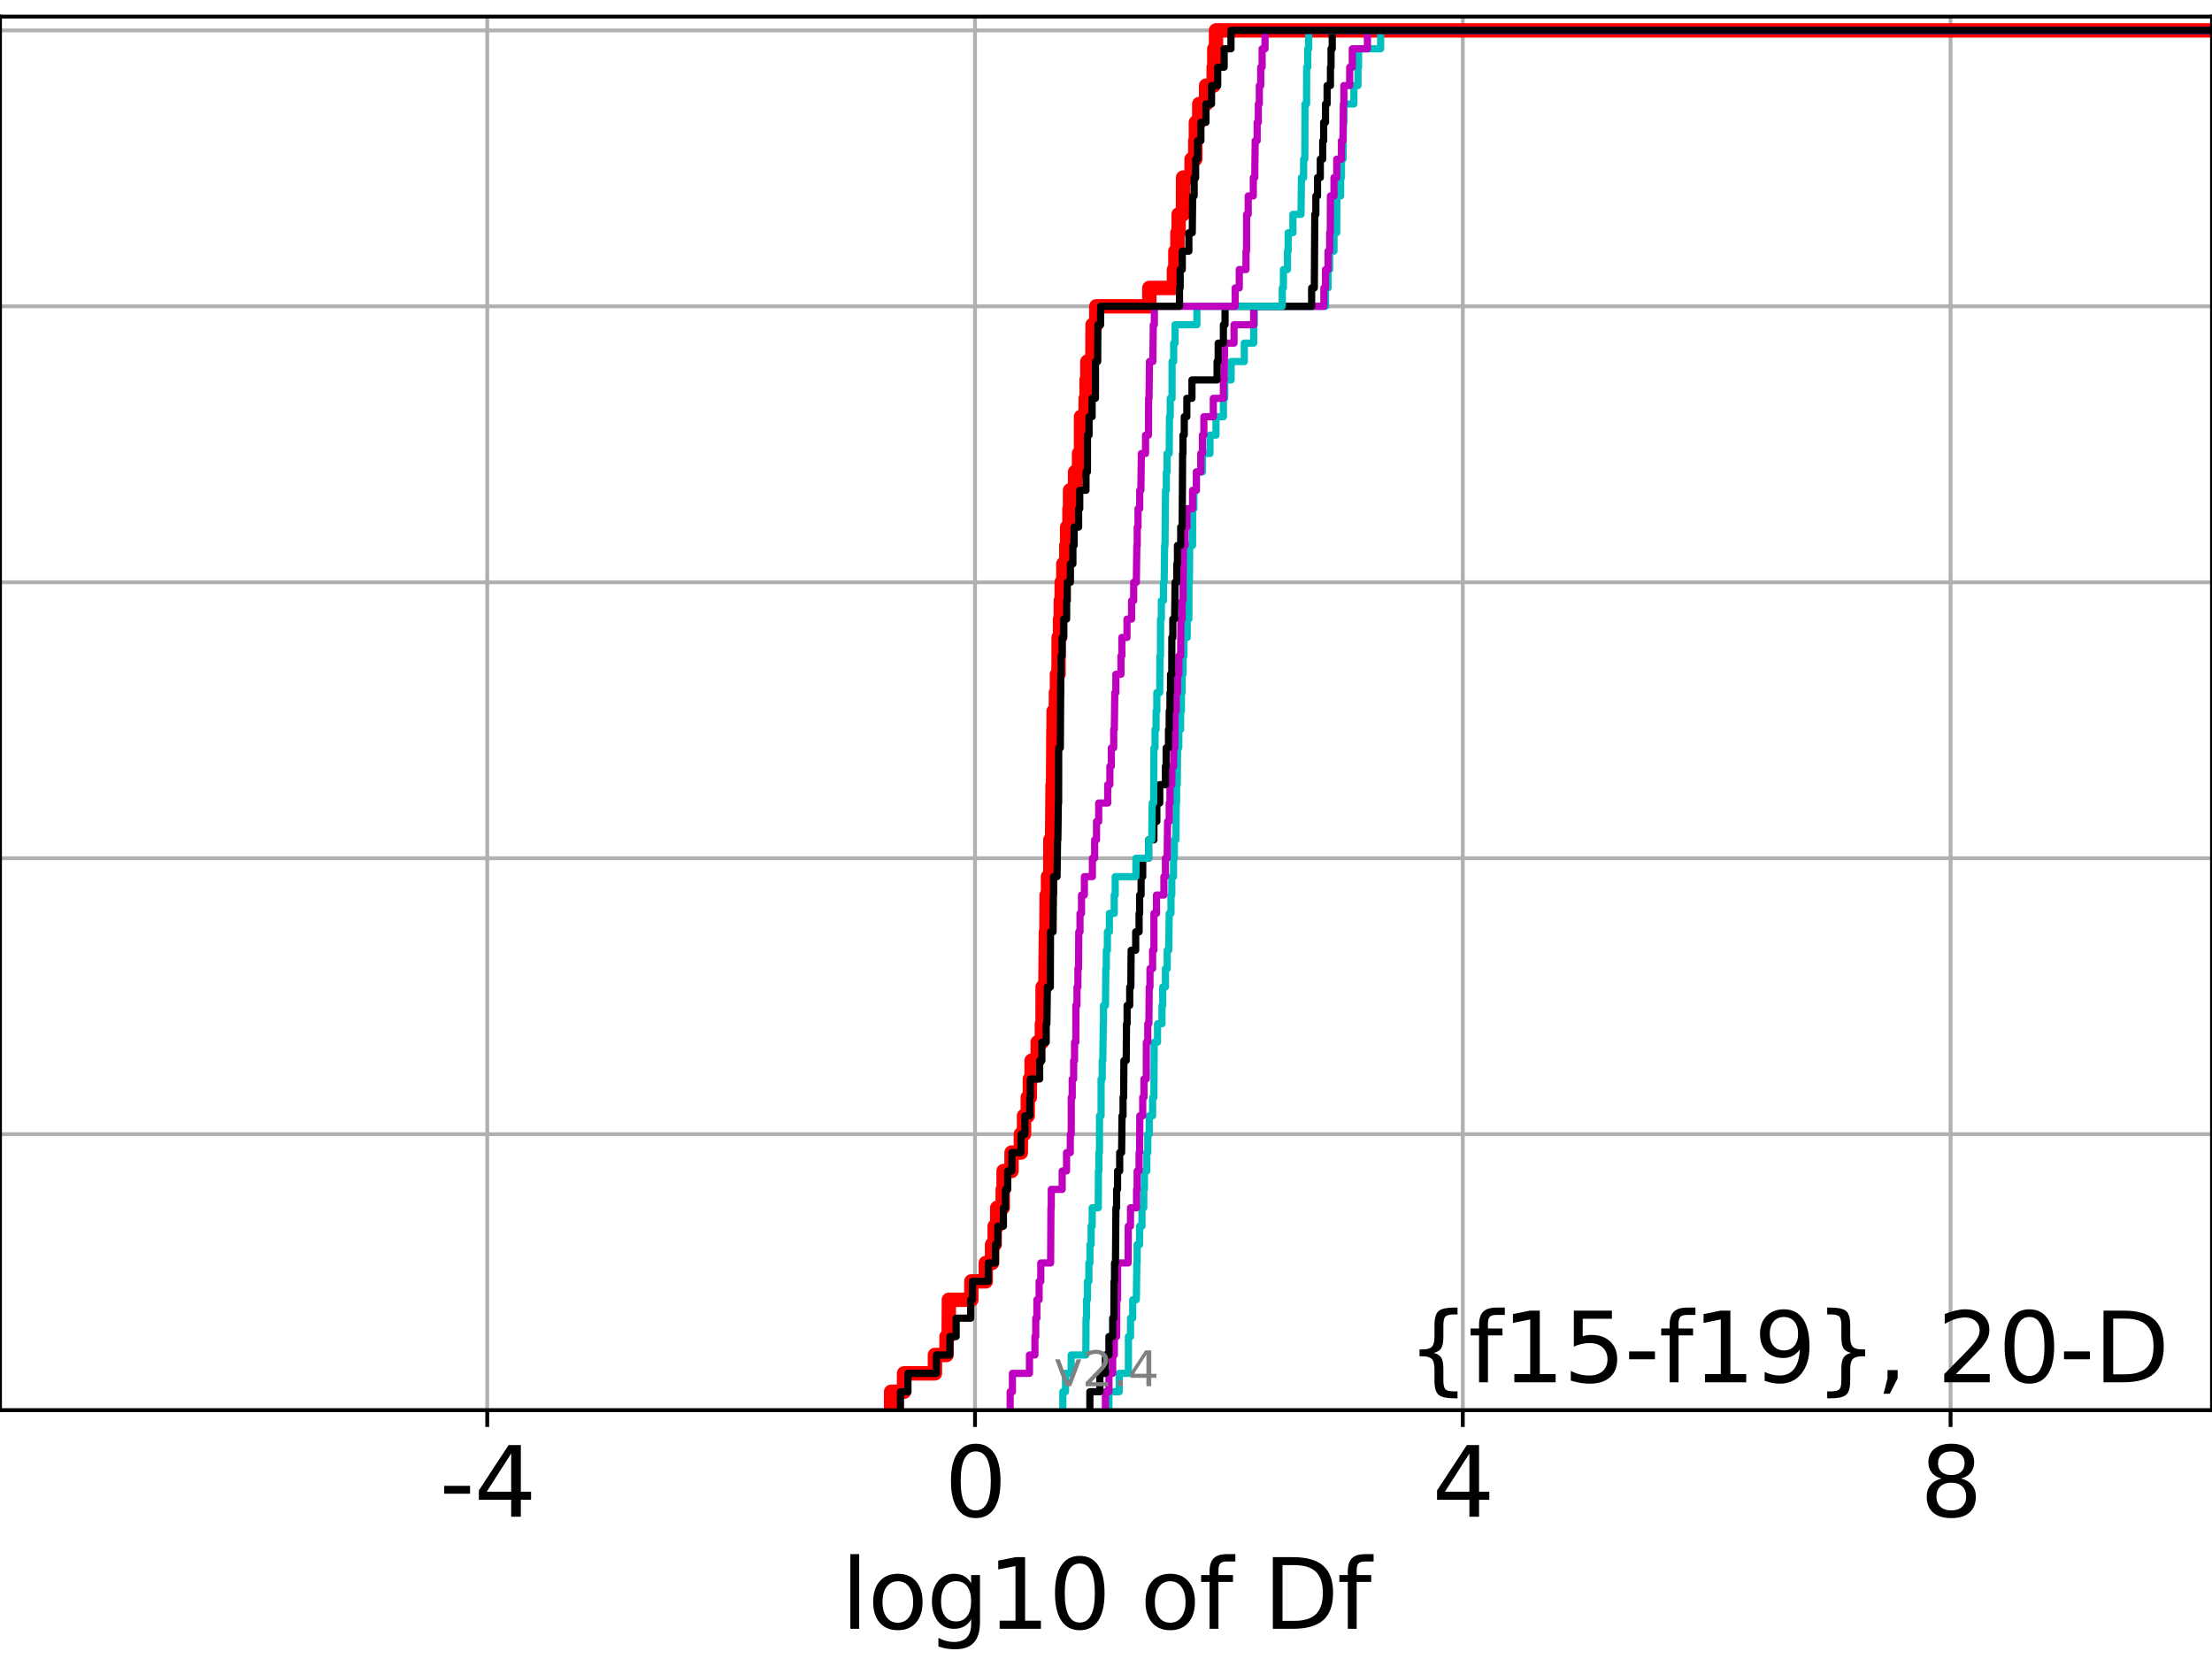 <?xml version="1.0" encoding="utf-8" standalone="no"?>
<!DOCTYPE svg PUBLIC "-//W3C//DTD SVG 1.1//EN"
  "http://www.w3.org/Graphics/SVG/1.1/DTD/svg11.dtd">
<svg height="345.6pt" version="1.1" viewBox="0 0 460.8 345.6" width="460.8pt" xmlns="http://www.w3.org/2000/svg" xmlns:xlink="http://www.w3.org/1999/xlink">
 <defs>
  <style type="text/css">*{stroke-linecap:butt;stroke-linejoin:round;}</style>
 </defs>
 <g id="figure_1">
  <g id="patch_1">
   <path d="M 0 345.6 
L 460.8 345.6 
L 460.8 0 
L 0 0 
z
" style="fill:#ffffff;"/>
  </g>
  <g id="axes_1">
   <g id="patch_2">
    <path d="M 0 293.76 
L 460.8 293.76 
L 460.8 3.456 
L 0 3.456 
z
" style="fill:#ffffff;"/>
   </g>
   <g id="matplotlib.axis_1">
    <g id="xtick_1">
     <g id="line2d_1">
      <path clip-path="url(#p8508c6954c)" d="M 101.502 293.76 
L 101.502 3.456 
" style="fill:none;stroke:#b0b0b0;stroke-linecap:square;stroke-width:0.8;"/>
     </g>
     <g id="line2d_2">
      <defs>
       <path d="M 0 0 
L 0 3.5 
" id="mf6758fc6e5" style="stroke:#000000;stroke-width:0.8;"/>
      </defs>
      <g>
       <use style="stroke:#000000;stroke-width:0.8;" x="101.502" xlink:href="#mf6758fc6e5" y="293.76"/>
      </g>
     </g>
     <g id="text_1">
      <!-- -4 -->
      <g transform="translate(91.532 315.957)scale(0.2 -0.2)">
       <defs>
        <path d="M 313 2009 
L 1997 2009 
L 1997 1497 
L 313 1497 
L 313 2009 
z
" id="DejaVuSans-2d" transform="scale(0.016)"/>
        <path d="M 2419 4116 
L 825 1625 
L 2419 1625 
L 2419 4116 
z
M 2253 4666 
L 3047 4666 
L 3047 1625 
L 3713 1625 
L 3713 1100 
L 3047 1100 
L 3047 0 
L 2419 0 
L 2419 1100 
L 313 1100 
L 313 1709 
L 2253 4666 
z
" id="DejaVuSans-34" transform="scale(0.016)"/>
       </defs>
       <use xlink:href="#DejaVuSans-2d"/>
       <use x="36.084" xlink:href="#DejaVuSans-34"/>
      </g>
     </g>
    </g>
    <g id="xtick_2">
     <g id="line2d_3">
      <path clip-path="url(#p8508c6954c)" d="M 203.114 293.76 
L 203.114 3.456 
" style="fill:none;stroke:#b0b0b0;stroke-linecap:square;stroke-width:0.8;"/>
     </g>
     <g id="line2d_4">
      <g>
       <use style="stroke:#000000;stroke-width:0.8;" x="203.114" xlink:href="#mf6758fc6e5" y="293.76"/>
      </g>
     </g>
     <g id="text_2">
      <!-- 0 -->
      <g transform="translate(196.752 315.957)scale(0.2 -0.2)">
       <defs>
        <path d="M 2034 4250 
Q 1547 4250 1301 3770 
Q 1056 3291 1056 2328 
Q 1056 1369 1301 889 
Q 1547 409 2034 409 
Q 2525 409 2770 889 
Q 3016 1369 3016 2328 
Q 3016 3291 2770 3770 
Q 2525 4250 2034 4250 
z
M 2034 4750 
Q 2819 4750 3233 4129 
Q 3647 3509 3647 2328 
Q 3647 1150 3233 529 
Q 2819 -91 2034 -91 
Q 1250 -91 836 529 
Q 422 1150 422 2328 
Q 422 3509 836 4129 
Q 1250 4750 2034 4750 
z
" id="DejaVuSans-30" transform="scale(0.016)"/>
       </defs>
       <use xlink:href="#DejaVuSans-30"/>
      </g>
     </g>
    </g>
    <g id="xtick_3">
     <g id="line2d_5">
      <path clip-path="url(#p8508c6954c)" d="M 304.726 293.76 
L 304.726 3.456 
" style="fill:none;stroke:#b0b0b0;stroke-linecap:square;stroke-width:0.8;"/>
     </g>
     <g id="line2d_6">
      <g>
       <use style="stroke:#000000;stroke-width:0.8;" x="304.726" xlink:href="#mf6758fc6e5" y="293.76"/>
      </g>
     </g>
     <g id="text_3">
      <!-- 4 -->
      <g transform="translate(298.364 315.957)scale(0.2 -0.2)">
       <use xlink:href="#DejaVuSans-34"/>
      </g>
     </g>
    </g>
    <g id="xtick_4">
     <g id="line2d_7">
      <path clip-path="url(#p8508c6954c)" d="M 406.338 293.76 
L 406.338 3.456 
" style="fill:none;stroke:#b0b0b0;stroke-linecap:square;stroke-width:0.8;"/>
     </g>
     <g id="line2d_8">
      <g>
       <use style="stroke:#000000;stroke-width:0.8;" x="406.338" xlink:href="#mf6758fc6e5" y="293.76"/>
      </g>
     </g>
     <g id="text_4">
      <!-- 8 -->
      <g transform="translate(399.975 315.957)scale(0.2 -0.2)">
       <defs>
        <path d="M 2034 2216 
Q 1584 2216 1326 1975 
Q 1069 1734 1069 1313 
Q 1069 891 1326 650 
Q 1584 409 2034 409 
Q 2484 409 2743 651 
Q 3003 894 3003 1313 
Q 3003 1734 2745 1975 
Q 2488 2216 2034 2216 
z
M 1403 2484 
Q 997 2584 770 2862 
Q 544 3141 544 3541 
Q 544 4100 942 4425 
Q 1341 4750 2034 4750 
Q 2731 4750 3128 4425 
Q 3525 4100 3525 3541 
Q 3525 3141 3298 2862 
Q 3072 2584 2669 2484 
Q 3125 2378 3379 2068 
Q 3634 1759 3634 1313 
Q 3634 634 3220 271 
Q 2806 -91 2034 -91 
Q 1263 -91 848 271 
Q 434 634 434 1313 
Q 434 1759 690 2068 
Q 947 2378 1403 2484 
z
M 1172 3481 
Q 1172 3119 1398 2916 
Q 1625 2713 2034 2713 
Q 2441 2713 2670 2916 
Q 2900 3119 2900 3481 
Q 2900 3844 2670 4047 
Q 2441 4250 2034 4250 
Q 1625 4250 1398 4047 
Q 1172 3844 1172 3481 
z
" id="DejaVuSans-38" transform="scale(0.016)"/>
       </defs>
       <use xlink:href="#DejaVuSans-38"/>
      </g>
     </g>
    </g>
    <g id="text_5">
     <!-- log10 of Df -->
     <g transform="translate(175.214 339.313)scale(0.2 -0.2)">
      <defs>
       <path d="M 603 4863 
L 1178 4863 
L 1178 0 
L 603 0 
L 603 4863 
z
" id="DejaVuSans-6c" transform="scale(0.016)"/>
       <path d="M 1959 3097 
Q 1497 3097 1228 2736 
Q 959 2375 959 1747 
Q 959 1119 1226 758 
Q 1494 397 1959 397 
Q 2419 397 2687 759 
Q 2956 1122 2956 1747 
Q 2956 2369 2687 2733 
Q 2419 3097 1959 3097 
z
M 1959 3584 
Q 2709 3584 3137 3096 
Q 3566 2609 3566 1747 
Q 3566 888 3137 398 
Q 2709 -91 1959 -91 
Q 1206 -91 779 398 
Q 353 888 353 1747 
Q 353 2609 779 3096 
Q 1206 3584 1959 3584 
z
" id="DejaVuSans-6f" transform="scale(0.016)"/>
       <path d="M 2906 1791 
Q 2906 2416 2648 2759 
Q 2391 3103 1925 3103 
Q 1463 3103 1205 2759 
Q 947 2416 947 1791 
Q 947 1169 1205 825 
Q 1463 481 1925 481 
Q 2391 481 2648 825 
Q 2906 1169 2906 1791 
z
M 3481 434 
Q 3481 -459 3084 -895 
Q 2688 -1331 1869 -1331 
Q 1566 -1331 1297 -1286 
Q 1028 -1241 775 -1147 
L 775 -588 
Q 1028 -725 1275 -790 
Q 1522 -856 1778 -856 
Q 2344 -856 2625 -561 
Q 2906 -266 2906 331 
L 2906 616 
Q 2728 306 2450 153 
Q 2172 0 1784 0 
Q 1141 0 747 490 
Q 353 981 353 1791 
Q 353 2603 747 3093 
Q 1141 3584 1784 3584 
Q 2172 3584 2450 3431 
Q 2728 3278 2906 2969 
L 2906 3500 
L 3481 3500 
L 3481 434 
z
" id="DejaVuSans-67" transform="scale(0.016)"/>
       <path d="M 794 531 
L 1825 531 
L 1825 4091 
L 703 3866 
L 703 4441 
L 1819 4666 
L 2450 4666 
L 2450 531 
L 3481 531 
L 3481 0 
L 794 0 
L 794 531 
z
" id="DejaVuSans-31" transform="scale(0.016)"/>
       <path id="DejaVuSans-20" transform="scale(0.016)"/>
       <path d="M 2375 4863 
L 2375 4384 
L 1825 4384 
Q 1516 4384 1395 4259 
Q 1275 4134 1275 3809 
L 1275 3500 
L 2222 3500 
L 2222 3053 
L 1275 3053 
L 1275 0 
L 697 0 
L 697 3053 
L 147 3053 
L 147 3500 
L 697 3500 
L 697 3744 
Q 697 4328 969 4595 
Q 1241 4863 1831 4863 
L 2375 4863 
z
" id="DejaVuSans-66" transform="scale(0.016)"/>
       <path d="M 1259 4147 
L 1259 519 
L 2022 519 
Q 2988 519 3436 956 
Q 3884 1394 3884 2338 
Q 3884 3275 3436 3711 
Q 2988 4147 2022 4147 
L 1259 4147 
z
M 628 4666 
L 1925 4666 
Q 3281 4666 3915 4102 
Q 4550 3538 4550 2338 
Q 4550 1131 3912 565 
Q 3275 0 1925 0 
L 628 0 
L 628 4666 
z
" id="DejaVuSans-44" transform="scale(0.016)"/>
      </defs>
      <use xlink:href="#DejaVuSans-6c"/>
      <use x="27.783" xlink:href="#DejaVuSans-6f"/>
      <use x="88.965" xlink:href="#DejaVuSans-67"/>
      <use x="152.441" xlink:href="#DejaVuSans-31"/>
      <use x="216.064" xlink:href="#DejaVuSans-30"/>
      <use x="279.688" xlink:href="#DejaVuSans-20"/>
      <use x="311.475" xlink:href="#DejaVuSans-6f"/>
      <use x="372.656" xlink:href="#DejaVuSans-66"/>
      <use x="407.861" xlink:href="#DejaVuSans-20"/>
      <use x="439.648" xlink:href="#DejaVuSans-44"/>
      <use x="516.65" xlink:href="#DejaVuSans-66"/>
     </g>
    </g>
   </g>
   <g id="matplotlib.axis_2">
    <g id="ytick_1">
     <g id="line2d_9">
      <path clip-path="url(#p8508c6954c)" d="M 0 293.76 
L 460.8 293.76 
" style="fill:none;stroke:#b0b0b0;stroke-linecap:square;stroke-width:0.8;"/>
     </g>
     <g id="line2d_10">
      <defs>
       <path d="M 0 0 
L -3.5 0 
" id="mad11af4d65" style="stroke:#000000;stroke-width:0.8;"/>
      </defs>
      <g>
       <use style="stroke:#000000;stroke-width:0.8;" x="0" xlink:href="#mad11af4d65" y="293.76"/>
      </g>
     </g>
    </g>
    <g id="ytick_2">
     <g id="line2d_11">
      <path clip-path="url(#p8508c6954c)" d="M 0 236.274 
L 460.8 236.274 
" style="fill:none;stroke:#b0b0b0;stroke-linecap:square;stroke-width:0.8;"/>
     </g>
     <g id="line2d_12">
      <g>
       <use style="stroke:#000000;stroke-width:0.8;" x="0" xlink:href="#mad11af4d65" y="236.274"/>
      </g>
     </g>
    </g>
    <g id="ytick_3">
     <g id="line2d_13">
      <path clip-path="url(#p8508c6954c)" d="M 0 178.788 
L 460.8 178.788 
" style="fill:none;stroke:#b0b0b0;stroke-linecap:square;stroke-width:0.8;"/>
     </g>
     <g id="line2d_14">
      <g>
       <use style="stroke:#000000;stroke-width:0.8;" x="0" xlink:href="#mad11af4d65" y="178.788"/>
      </g>
     </g>
    </g>
    <g id="ytick_4">
     <g id="line2d_15">
      <path clip-path="url(#p8508c6954c)" d="M 0 121.302 
L 460.8 121.302 
" style="fill:none;stroke:#b0b0b0;stroke-linecap:square;stroke-width:0.8;"/>
     </g>
     <g id="line2d_16">
      <g>
       <use style="stroke:#000000;stroke-width:0.8;" x="0" xlink:href="#mad11af4d65" y="121.302"/>
      </g>
     </g>
    </g>
    <g id="ytick_5">
     <g id="line2d_17">
      <path clip-path="url(#p8508c6954c)" d="M 0 63.816 
L 460.8 63.816 
" style="fill:none;stroke:#b0b0b0;stroke-linecap:square;stroke-width:0.8;"/>
     </g>
     <g id="line2d_18">
      <g>
       <use style="stroke:#000000;stroke-width:0.8;" x="0" xlink:href="#mad11af4d65" y="63.816"/>
      </g>
     </g>
    </g>
    <g id="ytick_6">
     <g id="line2d_19">
      <path clip-path="url(#p8508c6954c)" d="M 0 6.33 
L 460.8 6.33 
" style="fill:none;stroke:#b0b0b0;stroke-linecap:square;stroke-width:0.8;"/>
     </g>
     <g id="line2d_20">
      <g>
       <use style="stroke:#000000;stroke-width:0.8;" x="0" xlink:href="#mad11af4d65" y="6.33"/>
      </g>
     </g>
    </g>
   </g>
   <g id="line2d_21">
    <path clip-path="url(#p8508c6954c)" d="M 185.635 293.76 
L 185.635 289.928 
L 188.33 289.928 
L 188.33 286.095 
L 194.766 286.095 
L 194.766 282.263 
L 197.176 282.263 
L 197.176 278.43 
L 197.629 278.43 
L 197.664 270.766 
L 202.346 270.766 
L 202.346 266.933 
L 205.354 266.933 
L 205.354 263.101 
L 206.663 263.101 
L 206.663 259.268 
L 207.209 259.268 
L 207.209 255.436 
L 207.737 255.436 
L 207.737 251.604 
L 208.885 251.604 
L 208.885 247.771 
L 209.062 247.771 
L 209.062 243.939 
L 210.719 243.939 
L 210.719 240.106 
L 212.665 240.106 
L 212.665 236.274 
L 213.326 236.274 
L 213.326 232.442 
L 214.1 232.442 
L 214.1 228.609 
L 214.536 228.609 
L 214.536 224.777 
L 214.896 224.777 
L 214.896 220.944 
L 216.163 220.944 
L 216.163 217.112 
L 217.04 217.112 
L 217.04 213.28 
L 217.184 213.28 
L 217.194 205.615 
L 217.775 205.615 
L 217.871 194.118 
L 217.982 194.118 
L 218.037 186.453 
L 218.316 186.453 
L 218.316 182.621 
L 218.801 182.621 
L 218.805 174.956 
L 219.166 174.956 
L 219.274 163.459 
L 219.371 163.459 
L 219.444 151.961 
L 219.488 151.961 
L 219.488 148.129 
L 219.964 148.129 
L 219.964 144.297 
L 220.18 144.297 
L 220.18 140.464 
L 220.516 140.464 
L 220.53 132.799 
L 220.823 132.799 
L 220.823 128.967 
L 220.982 128.967 
L 220.982 125.135 
L 221.166 125.135 
L 221.166 121.302 
L 221.511 121.302 
L 221.511 117.47 
L 222.132 117.47 
L 222.132 113.637 
L 222.304 113.637 
L 222.304 109.805 
L 222.793 109.805 
L 222.793 105.973 
L 222.906 105.973 
L 222.906 102.14 
L 223.958 102.14 
L 223.958 98.308 
L 224.78 98.308 
L 224.78 94.475 
L 225.19 94.475 
L 225.199 86.811 
L 226.165 86.811 
L 226.165 82.978 
L 226.348 82.978 
L 226.348 79.146 
L 226.517 79.146 
L 226.517 75.313 
L 227.555 75.313 
L 227.604 67.649 
L 228.376 67.649 
L 228.376 63.816 
L 239.426 63.816 
L 239.426 59.984 
L 244.553 59.984 
L 244.553 56.151 
L 244.851 56.151 
L 244.851 52.319 
L 245.284 52.319 
L 245.284 48.487 
L 245.535 48.487 
L 245.535 44.654 
L 246.439 44.654 
L 246.46 36.989 
L 248.229 36.989 
L 248.229 33.157 
L 248.997 33.157 
L 248.997 29.325 
L 249.12 29.325 
L 249.12 25.492 
L 249.822 25.492 
L 249.822 21.66 
L 251.254 21.66 
L 251.254 17.827 
L 252.824 17.827 
L 252.824 13.995 
L 252.958 13.995 
L 252.958 10.163 
L 253.32 10.163 
L 253.32 6.33 
L 253.32 6.33 
L 460.8 6.33 
L 460.8 6.33 
" style="fill:none;stroke:#ff0000;stroke-linecap:square;stroke-width:3;"/>
   </g>
   <g id="line2d_22">
    <path clip-path="url(#p8508c6954c)" d="M 231.015 293.76 
L 231.015 289.928 
L 233.151 289.928 
L 233.151 286.095 
L 235.064 286.095 
L 235.071 278.43 
L 235.502 278.43 
L 235.502 274.598 
L 235.967 274.598 
L 235.967 270.766 
L 236.719 270.766 
L 236.829 263.101 
L 236.888 263.101 
L 236.888 259.268 
L 237.406 259.268 
L 237.406 255.436 
L 237.897 255.436 
L 237.897 251.604 
L 238.269 251.604 
L 238.269 247.771 
L 238.403 247.771 
L 238.403 243.939 
L 238.905 243.939 
L 238.905 240.106 
L 239.103 240.106 
L 239.103 236.274 
L 239.408 236.274 
L 239.408 232.442 
L 240.109 232.442 
L 240.109 228.609 
L 240.383 228.609 
L 240.433 217.112 
L 241.133 217.112 
L 241.133 213.28 
L 242.062 213.28 
L 242.062 209.447 
L 242.218 209.447 
L 242.218 205.615 
L 242.782 205.615 
L 242.782 201.782 
L 243.148 201.782 
L 243.148 197.95 
L 243.466 197.95 
L 243.568 190.285 
L 243.935 190.285 
L 243.935 186.453 
L 244.106 186.453 
L 244.106 182.621 
L 244.471 182.621 
L 244.471 178.788 
L 244.636 178.788 
L 244.636 174.956 
L 244.966 174.956 
L 245.027 167.291 
L 245.102 167.291 
L 245.102 163.459 
L 245.244 163.459 
L 245.315 155.794 
L 245.569 155.794 
L 245.569 151.961 
L 245.943 151.961 
L 245.943 148.129 
L 246.104 148.129 
L 246.104 144.297 
L 246.265 144.297 
L 246.265 140.464 
L 246.433 140.464 
L 246.433 136.632 
L 246.636 136.632 
L 246.636 132.799 
L 247.32 132.799 
L 247.32 128.967 
L 247.656 128.967 
L 247.689 121.302 
L 247.771 121.302 
L 247.829 113.637 
L 248.431 113.637 
L 248.45 105.973 
L 248.713 105.973 
L 248.713 102.14 
L 249.225 102.14 
L 249.225 98.308 
L 250.489 98.308 
L 250.489 94.475 
L 252.062 94.475 
L 252.062 90.643 
L 253.311 90.643 
L 253.311 86.811 
L 254.855 86.811 
L 254.855 82.978 
L 255.138 82.978 
L 255.138 79.146 
L 256.467 79.146 
L 256.467 75.313 
L 259.212 75.313 
L 259.212 71.481 
L 261.171 71.481 
L 261.171 67.649 
L 261.307 67.649 
L 261.307 63.816 
L 276.128 63.816 
L 276.128 59.984 
L 276.664 59.984 
L 276.664 56.151 
L 276.993 56.151 
L 276.993 52.319 
L 277.895 52.319 
L 277.895 48.487 
L 278.465 48.487 
L 278.494 40.822 
L 279.277 40.822 
L 279.277 36.989 
L 279.451 36.989 
L 279.451 33.157 
L 279.771 33.157 
L 279.859 25.492 
L 279.956 25.492 
L 279.956 21.66 
L 282.038 21.66 
L 282.038 17.827 
L 282.892 17.827 
L 282.892 13.995 
L 283.015 13.995 
L 283.015 10.163 
L 287.612 10.163 
L 287.612 6.33 
L 287.612 6.33 
L 460.8 6.33 
L 460.8 6.33 
" style="fill:none;stroke:#00bfbf;stroke-linecap:square;stroke-width:1.5;"/>
   </g>
   <g id="line2d_23">
    <path clip-path="url(#p8508c6954c)" d="M 230.279 293.76 
L 230.279 289.928 
L 231.015 289.928 
L 231.015 286.095 
L 231.791 286.095 
L 231.791 282.263 
L 232.139 282.263 
L 232.139 278.43 
L 232.615 278.43 
L 232.653 270.766 
L 232.805 270.766 
L 232.81 263.101 
L 235.005 263.101 
L 235.036 255.436 
L 235.502 255.436 
L 235.502 251.604 
L 236.771 251.604 
L 236.771 247.771 
L 236.888 247.771 
L 236.888 243.939 
L 237.292 243.939 
L 237.292 240.106 
L 237.406 240.106 
L 237.443 232.442 
L 238.048 232.442 
L 238.048 228.609 
L 238.312 228.609 
L 238.312 224.777 
L 238.79 224.777 
L 238.805 217.112 
L 239.103 217.112 
L 239.103 213.28 
L 239.33 213.28 
L 239.408 205.615 
L 239.563 205.615 
L 239.563 201.782 
L 240.109 201.782 
L 240.109 197.95 
L 240.383 197.95 
L 240.383 190.285 
L 240.914 190.285 
L 240.914 186.453 
L 242.46 186.453 
L 242.46 182.621 
L 242.782 182.621 
L 242.782 178.788 
L 243.134 178.788 
L 243.236 171.123 
L 243.568 171.123 
L 243.568 167.291 
L 243.727 167.291 
L 243.727 163.459 
L 244.115 163.459 
L 244.115 159.626 
L 244.496 159.626 
L 244.496 155.794 
L 244.728 155.794 
L 244.788 148.129 
L 245.027 148.129 
L 245.027 144.297 
L 245.306 144.297 
L 245.306 140.464 
L 245.582 140.464 
L 245.582 136.632 
L 245.943 136.632 
L 246.012 128.967 
L 246.265 128.967 
L 246.265 125.135 
L 246.433 125.135 
L 246.506 113.637 
L 246.884 113.637 
L 246.884 109.805 
L 247.272 109.805 
L 247.272 105.973 
L 248.431 105.973 
L 248.431 102.14 
L 249.225 102.14 
L 249.225 98.308 
L 250.142 98.308 
L 250.142 94.475 
L 250.489 94.475 
L 250.489 90.643 
L 250.795 90.643 
L 250.795 86.811 
L 252.755 86.811 
L 252.755 82.978 
L 254.855 82.978 
L 254.855 79.146 
L 255.003 79.146 
L 255.106 71.481 
L 257.073 71.481 
L 257.073 67.649 
L 261.171 67.649 
L 261.171 63.816 
L 275.79 63.816 
L 275.79 59.984 
L 276.128 59.984 
L 276.128 56.151 
L 276.664 56.151 
L 276.664 52.319 
L 276.993 52.319 
L 276.993 48.487 
L 277.124 48.487 
L 277.149 40.822 
L 277.895 40.822 
L 277.895 36.989 
L 278.465 36.989 
L 278.465 33.157 
L 279.451 33.157 
L 279.451 29.325 
L 279.771 29.325 
L 279.859 21.66 
L 279.956 21.66 
L 279.956 17.827 
L 281.166 17.827 
L 281.166 13.995 
L 281.709 13.995 
L 281.709 10.163 
L 284.861 10.163 
L 284.861 6.33 
L 284.861 6.33 
L 460.8 6.33 
L 460.8 6.33 
" style="fill:none;stroke:#bf00bf;stroke-linecap:square;stroke-width:1.5;"/>
   </g>
   <g id="line2d_24">
    <path clip-path="url(#p8508c6954c)" d="M 227.04 293.76 
L 227.04 289.928 
L 229.127 289.928 
L 229.127 286.095 
L 230.279 286.095 
L 230.279 282.263 
L 231.011 282.263 
L 231.011 278.43 
L 231.791 278.43 
L 231.791 274.598 
L 232.04 274.598 
L 232.083 266.933 
L 232.179 266.933 
L 232.179 263.101 
L 232.373 263.101 
L 232.467 251.604 
L 232.615 251.604 
L 232.615 247.771 
L 232.81 247.771 
L 232.81 243.939 
L 233.252 243.939 
L 233.252 240.106 
L 233.654 240.106 
L 233.737 232.442 
L 233.95 232.442 
L 233.95 228.609 
L 234.076 228.609 
L 234.128 220.944 
L 234.608 220.944 
L 234.677 213.28 
L 234.8 213.28 
L 234.8 209.447 
L 235.34 209.447 
L 235.34 205.615 
L 235.573 205.615 
L 235.633 197.95 
L 236.585 197.95 
L 236.585 194.118 
L 237.292 194.118 
L 237.292 190.285 
L 237.406 190.285 
L 237.406 186.453 
L 237.709 186.453 
L 237.709 182.621 
L 238.048 182.621 
L 238.048 178.788 
L 239.275 178.788 
L 239.275 174.956 
L 240.383 174.956 
L 240.383 171.123 
L 240.991 171.123 
L 240.991 167.291 
L 241.594 167.291 
L 241.594 163.459 
L 242.782 163.459 
L 242.782 159.626 
L 242.93 159.626 
L 242.93 155.794 
L 243.419 155.794 
L 243.419 151.961 
L 243.568 151.961 
L 243.568 148.129 
L 243.727 148.129 
L 243.727 144.297 
L 243.842 144.297 
L 243.842 140.464 
L 244.104 140.464 
L 244.115 132.799 
L 244.323 132.799 
L 244.323 128.967 
L 244.702 128.967 
L 244.788 121.302 
L 245.145 121.302 
L 245.145 117.47 
L 245.283 117.47 
L 245.283 113.637 
L 245.964 113.637 
L 245.964 109.805 
L 246.265 109.805 
L 246.363 94.475 
L 246.433 94.475 
L 246.433 90.643 
L 246.702 90.643 
L 246.702 86.811 
L 247.238 86.811 
L 247.238 82.978 
L 248.307 82.978 
L 248.307 79.146 
L 253.541 79.146 
L 253.541 75.313 
L 253.77 75.313 
L 253.77 71.481 
L 254.855 71.481 
L 254.855 67.649 
L 255.2 67.649 
L 255.2 63.816 
L 273.236 63.816 
L 273.236 59.984 
L 273.797 59.984 
L 273.897 44.654 
L 274.114 44.654 
L 274.114 40.822 
L 274.465 40.822 
L 274.465 36.989 
L 275.044 36.989 
L 275.044 33.157 
L 275.546 33.157 
L 275.546 29.325 
L 275.742 29.325 
L 275.742 25.492 
L 276.128 25.492 
L 276.128 21.66 
L 276.459 21.66 
L 276.459 17.827 
L 277.159 17.827 
L 277.159 13.995 
L 277.278 13.995 
L 277.278 10.163 
L 277.53 10.163 
L 277.53 6.33 
L 277.53 6.33 
L 460.8 6.33 
L 460.8 6.33 
" style="fill:none;stroke:#000000;stroke-linecap:square;stroke-width:1.5;"/>
   </g>
   <g id="line2d_25">
    <path clip-path="url(#p8508c6954c)" d="M 221.407 293.76 
L 221.407 289.928 
L 221.969 289.928 
L 221.969 286.095 
L 223.143 286.095 
L 223.143 282.263 
L 226.198 282.263 
L 226.244 274.598 
L 226.34 274.598 
L 226.34 270.766 
L 226.536 270.766 
L 226.536 266.933 
L 226.837 266.933 
L 226.837 263.101 
L 227.056 263.101 
L 227.056 259.268 
L 227.298 259.268 
L 227.298 255.436 
L 227.523 255.436 
L 227.523 251.604 
L 228.791 251.604 
L 228.822 243.939 
L 228.916 243.939 
L 228.916 240.106 
L 229.04 240.106 
L 229.047 232.442 
L 229.377 232.442 
L 229.378 224.777 
L 229.612 224.777 
L 229.612 220.944 
L 229.734 220.944 
L 229.837 213.28 
L 229.877 213.28 
L 229.877 209.447 
L 230.294 209.447 
L 230.36 201.782 
L 230.466 201.782 
L 230.466 197.95 
L 230.687 197.95 
L 230.687 194.118 
L 231.103 194.118 
L 231.103 190.285 
L 232.109 190.285 
L 232.109 186.453 
L 232.315 186.453 
L 232.315 182.621 
L 236.627 182.621 
L 236.627 178.788 
L 239.275 178.788 
L 239.275 174.956 
L 239.925 174.956 
L 240.023 167.291 
L 240.331 167.291 
L 240.383 155.794 
L 240.617 155.794 
L 240.617 151.961 
L 240.831 151.961 
L 240.831 148.129 
L 240.991 148.129 
L 240.991 144.297 
L 241.594 144.297 
L 241.639 136.632 
L 241.749 136.632 
L 241.769 128.967 
L 241.933 128.967 
L 241.933 125.135 
L 242.366 125.135 
L 242.366 121.302 
L 242.511 121.302 
L 242.615 113.637 
L 242.694 113.637 
L 242.798 102.14 
L 242.97 102.14 
L 242.97 98.308 
L 243.127 98.308 
L 243.127 94.475 
L 243.568 94.475 
L 243.622 86.811 
L 243.782 86.811 
L 243.782 82.978 
L 244.162 82.978 
L 244.167 75.313 
L 244.503 75.313 
L 244.503 71.481 
L 244.788 71.481 
L 244.788 67.649 
L 249.336 67.649 
L 249.336 63.816 
L 267.119 63.816 
L 267.119 59.984 
L 267.359 59.984 
L 267.359 56.151 
L 268.204 56.151 
L 268.204 52.319 
L 268.346 52.319 
L 268.346 48.487 
L 269.337 48.487 
L 269.337 44.654 
L 271.018 44.654 
L 271.12 36.989 
L 271.566 36.989 
L 271.566 33.157 
L 271.818 33.157 
L 271.856 21.66 
L 272.181 21.66 
L 272.198 13.995 
L 272.427 13.995 
L 272.427 10.163 
L 272.625 10.163 
L 272.625 6.33 
L 272.625 6.33 
L 460.8 6.33 
L 460.8 6.33 
" style="fill:none;stroke:#00bfbf;stroke-linecap:square;stroke-width:1.5;"/>
   </g>
   <g id="line2d_26">
    <path clip-path="url(#p8508c6954c)" d="M 210.432 293.76 
L 210.432 289.928 
L 210.911 289.928 
L 210.911 286.095 
L 214.455 286.095 
L 214.455 282.263 
L 215.595 282.263 
L 215.595 278.43 
L 215.764 278.43 
L 215.764 274.598 
L 216 274.598 
L 216 270.766 
L 216.468 270.766 
L 216.468 266.933 
L 216.818 266.933 
L 216.818 263.101 
L 218.863 263.101 
L 218.933 251.604 
L 218.996 251.604 
L 218.996 247.771 
L 221.271 247.771 
L 221.271 243.939 
L 222.182 243.939 
L 222.182 240.106 
L 222.963 240.106 
L 222.963 236.274 
L 223.156 236.274 
L 223.167 228.609 
L 223.366 228.609 
L 223.366 224.777 
L 223.664 224.777 
L 223.664 220.944 
L 223.847 220.944 
L 223.847 217.112 
L 224.113 217.112 
L 224.123 209.447 
L 224.358 209.447 
L 224.358 205.615 
L 224.548 205.615 
L 224.548 201.782 
L 224.677 201.782 
L 224.733 194.118 
L 224.985 194.118 
L 224.985 190.285 
L 225.301 190.285 
L 225.301 186.453 
L 225.897 186.453 
L 225.897 182.621 
L 227.562 182.621 
L 227.562 178.788 
L 228.036 178.788 
L 228.036 174.956 
L 228.424 174.956 
L 228.424 171.123 
L 228.877 171.123 
L 228.877 167.291 
L 230.757 167.291 
L 230.757 163.459 
L 231.207 163.459 
L 231.207 159.626 
L 231.511 159.626 
L 231.511 155.794 
L 232.008 155.794 
L 232.008 151.961 
L 232.133 151.961 
L 232.234 144.297 
L 232.453 144.297 
L 232.453 140.464 
L 233.517 140.464 
L 233.517 136.632 
L 233.705 136.632 
L 233.705 132.799 
L 234.774 132.799 
L 234.774 128.967 
L 235.73 128.967 
L 235.73 125.135 
L 236.168 125.135 
L 236.168 121.302 
L 236.718 121.302 
L 236.825 113.637 
L 236.906 113.637 
L 236.906 109.805 
L 237.07 109.805 
L 237.07 105.973 
L 237.426 105.973 
L 237.426 102.14 
L 237.663 102.14 
L 237.767 94.475 
L 238.636 94.475 
L 238.636 90.643 
L 239.244 90.643 
L 239.275 82.978 
L 239.362 82.978 
L 239.455 75.313 
L 240.161 75.313 
L 240.253 67.649 
L 240.473 67.649 
L 240.473 63.816 
L 257.308 63.816 
L 257.308 59.984 
L 258.165 59.984 
L 258.165 56.151 
L 259.568 56.151 
L 259.568 52.319 
L 259.686 52.319 
L 259.691 44.654 
L 260.026 44.654 
L 260.026 40.822 
L 261.084 40.822 
L 261.084 36.989 
L 261.389 36.989 
L 261.477 29.325 
L 261.889 29.325 
L 261.889 25.492 
L 262.132 25.492 
L 262.132 21.66 
L 262.34 21.66 
L 262.34 17.827 
L 262.632 17.827 
L 262.632 13.995 
L 262.919 13.995 
L 262.919 10.163 
L 263.532 10.163 
L 263.532 6.33 
L 263.532 6.33 
L 460.8 6.33 
L 460.8 6.33 
" style="fill:none;stroke:#bf00bf;stroke-linecap:square;stroke-width:1.5;"/>
   </g>
   <g id="line2d_27">
    <path clip-path="url(#p8508c6954c)" d="M 187.584 293.76 
L 187.584 289.928 
L 189.138 289.928 
L 189.138 286.095 
L 195.086 286.095 
L 195.086 282.263 
L 197.869 282.263 
L 197.869 278.43 
L 199.186 278.43 
L 199.186 274.598 
L 202.21 274.598 
L 202.21 270.766 
L 202.59 270.766 
L 202.59 266.933 
L 205.878 266.933 
L 205.878 263.101 
L 207.372 263.101 
L 207.372 259.268 
L 207.857 259.268 
L 207.857 255.436 
L 209.03 255.436 
L 209.03 251.604 
L 209.467 251.604 
L 209.467 247.771 
L 209.923 247.771 
L 209.923 243.939 
L 210.788 243.939 
L 210.788 240.106 
L 212.707 240.106 
L 212.707 236.274 
L 213.509 236.274 
L 213.509 232.442 
L 214.519 232.442 
L 214.519 228.609 
L 214.648 228.609 
L 214.648 224.777 
L 216.575 224.777 
L 216.575 220.944 
L 217.04 220.944 
L 217.04 217.112 
L 217.945 217.112 
L 217.945 213.28 
L 218.084 213.28 
L 218.185 205.615 
L 218.801 205.615 
L 218.84 194.118 
L 219.371 194.118 
L 219.444 186.453 
L 219.488 186.453 
L 219.488 182.621 
L 220.204 182.621 
L 220.31 174.956 
L 220.373 174.956 
L 220.469 167.291 
L 220.53 167.291 
L 220.543 155.794 
L 220.888 155.794 
L 220.982 140.464 
L 221.027 140.464 
L 221.027 136.632 
L 221.265 136.632 
L 221.265 132.799 
L 221.592 132.799 
L 221.592 128.967 
L 222.197 128.967 
L 222.197 125.135 
L 222.338 125.135 
L 222.338 121.302 
L 222.984 121.302 
L 222.984 117.47 
L 223.503 117.47 
L 223.503 113.637 
L 223.75 113.637 
L 223.75 109.805 
L 224.694 109.805 
L 224.694 105.973 
L 224.928 105.973 
L 224.928 102.14 
L 226.229 102.14 
L 226.229 98.308 
L 226.531 98.308 
L 226.545 90.643 
L 226.872 90.643 
L 226.872 86.811 
L 227.505 86.811 
L 227.505 82.978 
L 228.198 82.978 
L 228.213 75.313 
L 228.666 75.313 
L 228.708 67.649 
L 229.27 67.649 
L 229.27 63.816 
L 245.711 63.816 
L 245.711 59.984 
L 245.85 59.984 
L 245.85 56.151 
L 246.288 56.151 
L 246.288 52.319 
L 247.664 52.319 
L 247.664 48.487 
L 248.368 48.487 
L 248.458 40.822 
L 248.764 40.822 
L 248.764 36.989 
L 249.068 36.989 
L 249.068 33.157 
L 249.471 33.157 
L 249.471 29.325 
L 250.164 29.325 
L 250.164 25.492 
L 251.222 25.492 
L 251.222 21.66 
L 252.383 21.66 
L 252.383 17.827 
L 253.67 17.827 
L 253.67 13.995 
L 255.012 13.995 
L 255.012 10.163 
L 256.434 10.163 
L 256.434 6.33 
L 256.434 6.33 
L 460.8 6.33 
L 460.8 6.33 
" style="fill:none;stroke:#000000;stroke-linecap:square;stroke-width:1.5;"/>
   </g>
   <g id="patch_3">
    <path d="M 0 293.76 
L 0 3.456 
" style="fill:none;stroke:#000000;stroke-linecap:square;stroke-linejoin:miter;stroke-width:0.8;"/>
   </g>
   <g id="patch_4">
    <path d="M 460.8 293.76 
L 460.8 3.456 
" style="fill:none;stroke:#000000;stroke-linecap:square;stroke-linejoin:miter;stroke-width:0.8;"/>
   </g>
   <g id="patch_5">
    <path d="M 0 293.76 
L 460.8 293.76 
" style="fill:none;stroke:#000000;stroke-linecap:square;stroke-linejoin:miter;stroke-width:0.8;"/>
   </g>
   <g id="patch_6">
    <path d="M 0 3.456 
L 460.8 3.456 
" style="fill:none;stroke:#000000;stroke-linecap:square;stroke-linejoin:miter;stroke-width:0.8;"/>
   </g>
   <g id="text_6">
    <!-- {f15-f19}, 20-D -->
    <g transform="translate(293.159 287.954)scale(0.2 -0.2)">
     <defs>
      <path d="M 3272 -594 
L 3272 -1044 
L 3078 -1044 
Q 2300 -1044 2036 -812 
Q 1772 -581 1772 109 
L 1772 856 
Q 1772 1328 1603 1509 
Q 1434 1691 991 1691 
L 800 1691 
L 800 2138 
L 991 2138 
Q 1438 2138 1605 2317 
Q 1772 2497 1772 2963 
L 1772 3713 
Q 1772 4403 2036 4633 
Q 2300 4863 3078 4863 
L 3272 4863 
L 3272 4416 
L 3059 4416 
Q 2619 4416 2484 4278 
Q 2350 4141 2350 3700 
L 2350 2925 
Q 2350 2434 2208 2212 
Q 2066 1991 1722 1913 
Q 2069 1828 2209 1606 
Q 2350 1384 2350 897 
L 2350 122 
Q 2350 -319 2484 -456 
Q 2619 -594 3059 -594 
L 3272 -594 
z
" id="DejaVuSans-7b" transform="scale(0.016)"/>
      <path d="M 691 4666 
L 3169 4666 
L 3169 4134 
L 1269 4134 
L 1269 2991 
Q 1406 3038 1543 3061 
Q 1681 3084 1819 3084 
Q 2600 3084 3056 2656 
Q 3513 2228 3513 1497 
Q 3513 744 3044 326 
Q 2575 -91 1722 -91 
Q 1428 -91 1123 -41 
Q 819 9 494 109 
L 494 744 
Q 775 591 1075 516 
Q 1375 441 1709 441 
Q 2250 441 2565 725 
Q 2881 1009 2881 1497 
Q 2881 1984 2565 2268 
Q 2250 2553 1709 2553 
Q 1456 2553 1204 2497 
Q 953 2441 691 2322 
L 691 4666 
z
" id="DejaVuSans-35" transform="scale(0.016)"/>
      <path d="M 703 97 
L 703 672 
Q 941 559 1184 500 
Q 1428 441 1663 441 
Q 2288 441 2617 861 
Q 2947 1281 2994 2138 
Q 2813 1869 2534 1725 
Q 2256 1581 1919 1581 
Q 1219 1581 811 2004 
Q 403 2428 403 3163 
Q 403 3881 828 4315 
Q 1253 4750 1959 4750 
Q 2769 4750 3195 4129 
Q 3622 3509 3622 2328 
Q 3622 1225 3098 567 
Q 2575 -91 1691 -91 
Q 1453 -91 1209 -44 
Q 966 3 703 97 
z
M 1959 2075 
Q 2384 2075 2632 2365 
Q 2881 2656 2881 3163 
Q 2881 3666 2632 3958 
Q 2384 4250 1959 4250 
Q 1534 4250 1286 3958 
Q 1038 3666 1038 3163 
Q 1038 2656 1286 2365 
Q 1534 2075 1959 2075 
z
" id="DejaVuSans-39" transform="scale(0.016)"/>
      <path d="M 800 -594 
L 1019 -594 
Q 1456 -594 1589 -459 
Q 1722 -325 1722 122 
L 1722 897 
Q 1722 1384 1862 1606 
Q 2003 1828 2350 1913 
Q 2003 1991 1862 2212 
Q 1722 2434 1722 2925 
L 1722 3700 
Q 1722 4144 1589 4280 
Q 1456 4416 1019 4416 
L 800 4416 
L 800 4863 
L 997 4863 
Q 1775 4863 2036 4633 
Q 2297 4403 2297 3713 
L 2297 2963 
Q 2297 2497 2465 2317 
Q 2634 2138 3078 2138 
L 3272 2138 
L 3272 1691 
L 3078 1691 
Q 2634 1691 2465 1509 
Q 2297 1328 2297 856 
L 2297 109 
Q 2297 -581 2036 -812 
Q 1775 -1044 997 -1044 
L 800 -1044 
L 800 -594 
z
" id="DejaVuSans-7d" transform="scale(0.016)"/>
      <path d="M 750 794 
L 1409 794 
L 1409 256 
L 897 -744 
L 494 -744 
L 750 256 
L 750 794 
z
" id="DejaVuSans-2c" transform="scale(0.016)"/>
      <path d="M 1228 531 
L 3431 531 
L 3431 0 
L 469 0 
L 469 531 
Q 828 903 1448 1529 
Q 2069 2156 2228 2338 
Q 2531 2678 2651 2914 
Q 2772 3150 2772 3378 
Q 2772 3750 2511 3984 
Q 2250 4219 1831 4219 
Q 1534 4219 1204 4116 
Q 875 4013 500 3803 
L 500 4441 
Q 881 4594 1212 4672 
Q 1544 4750 1819 4750 
Q 2544 4750 2975 4387 
Q 3406 4025 3406 3419 
Q 3406 3131 3298 2873 
Q 3191 2616 2906 2266 
Q 2828 2175 2409 1742 
Q 1991 1309 1228 531 
z
" id="DejaVuSans-32" transform="scale(0.016)"/>
     </defs>
     <use xlink:href="#DejaVuSans-7b"/>
     <use x="63.623" xlink:href="#DejaVuSans-66"/>
     <use x="98.828" xlink:href="#DejaVuSans-31"/>
     <use x="162.451" xlink:href="#DejaVuSans-35"/>
     <use x="226.074" xlink:href="#DejaVuSans-2d"/>
     <use x="262.158" xlink:href="#DejaVuSans-66"/>
     <use x="297.363" xlink:href="#DejaVuSans-31"/>
     <use x="360.986" xlink:href="#DejaVuSans-39"/>
     <use x="424.609" xlink:href="#DejaVuSans-7d"/>
     <use x="488.232" xlink:href="#DejaVuSans-2c"/>
     <use x="520.02" xlink:href="#DejaVuSans-20"/>
     <use x="551.807" xlink:href="#DejaVuSans-32"/>
     <use x="615.43" xlink:href="#DejaVuSans-30"/>
     <use x="679.053" xlink:href="#DejaVuSans-2d"/>
     <use x="715.137" xlink:href="#DejaVuSans-44"/>
    </g>
   </g>
   <g id="text_7">
    <!-- v2.4 -->
    <g style="fill:#808080;" transform="translate(219.489 288.777)scale(0.1 -0.1)">
     <defs>
      <path d="M 191 3500 
L 800 3500 
L 1894 563 
L 2988 3500 
L 3597 3500 
L 2284 0 
L 1503 0 
L 191 3500 
z
" id="DejaVuSans-76" transform="scale(0.016)"/>
      <path d="M 684 794 
L 1344 794 
L 1344 0 
L 684 0 
L 684 794 
z
" id="DejaVuSans-2e" transform="scale(0.016)"/>
     </defs>
     <use xlink:href="#DejaVuSans-76"/>
     <use x="59.18" xlink:href="#DejaVuSans-32"/>
     <use x="122.803" xlink:href="#DejaVuSans-2e"/>
     <use x="154.59" xlink:href="#DejaVuSans-34"/>
    </g>
   </g>
  </g>
 </g>
 <defs>
  <clipPath id="p8508c6954c">
   <rect height="290.304" width="460.8" x="0" y="3.456"/>
  </clipPath>
 </defs>
</svg>
